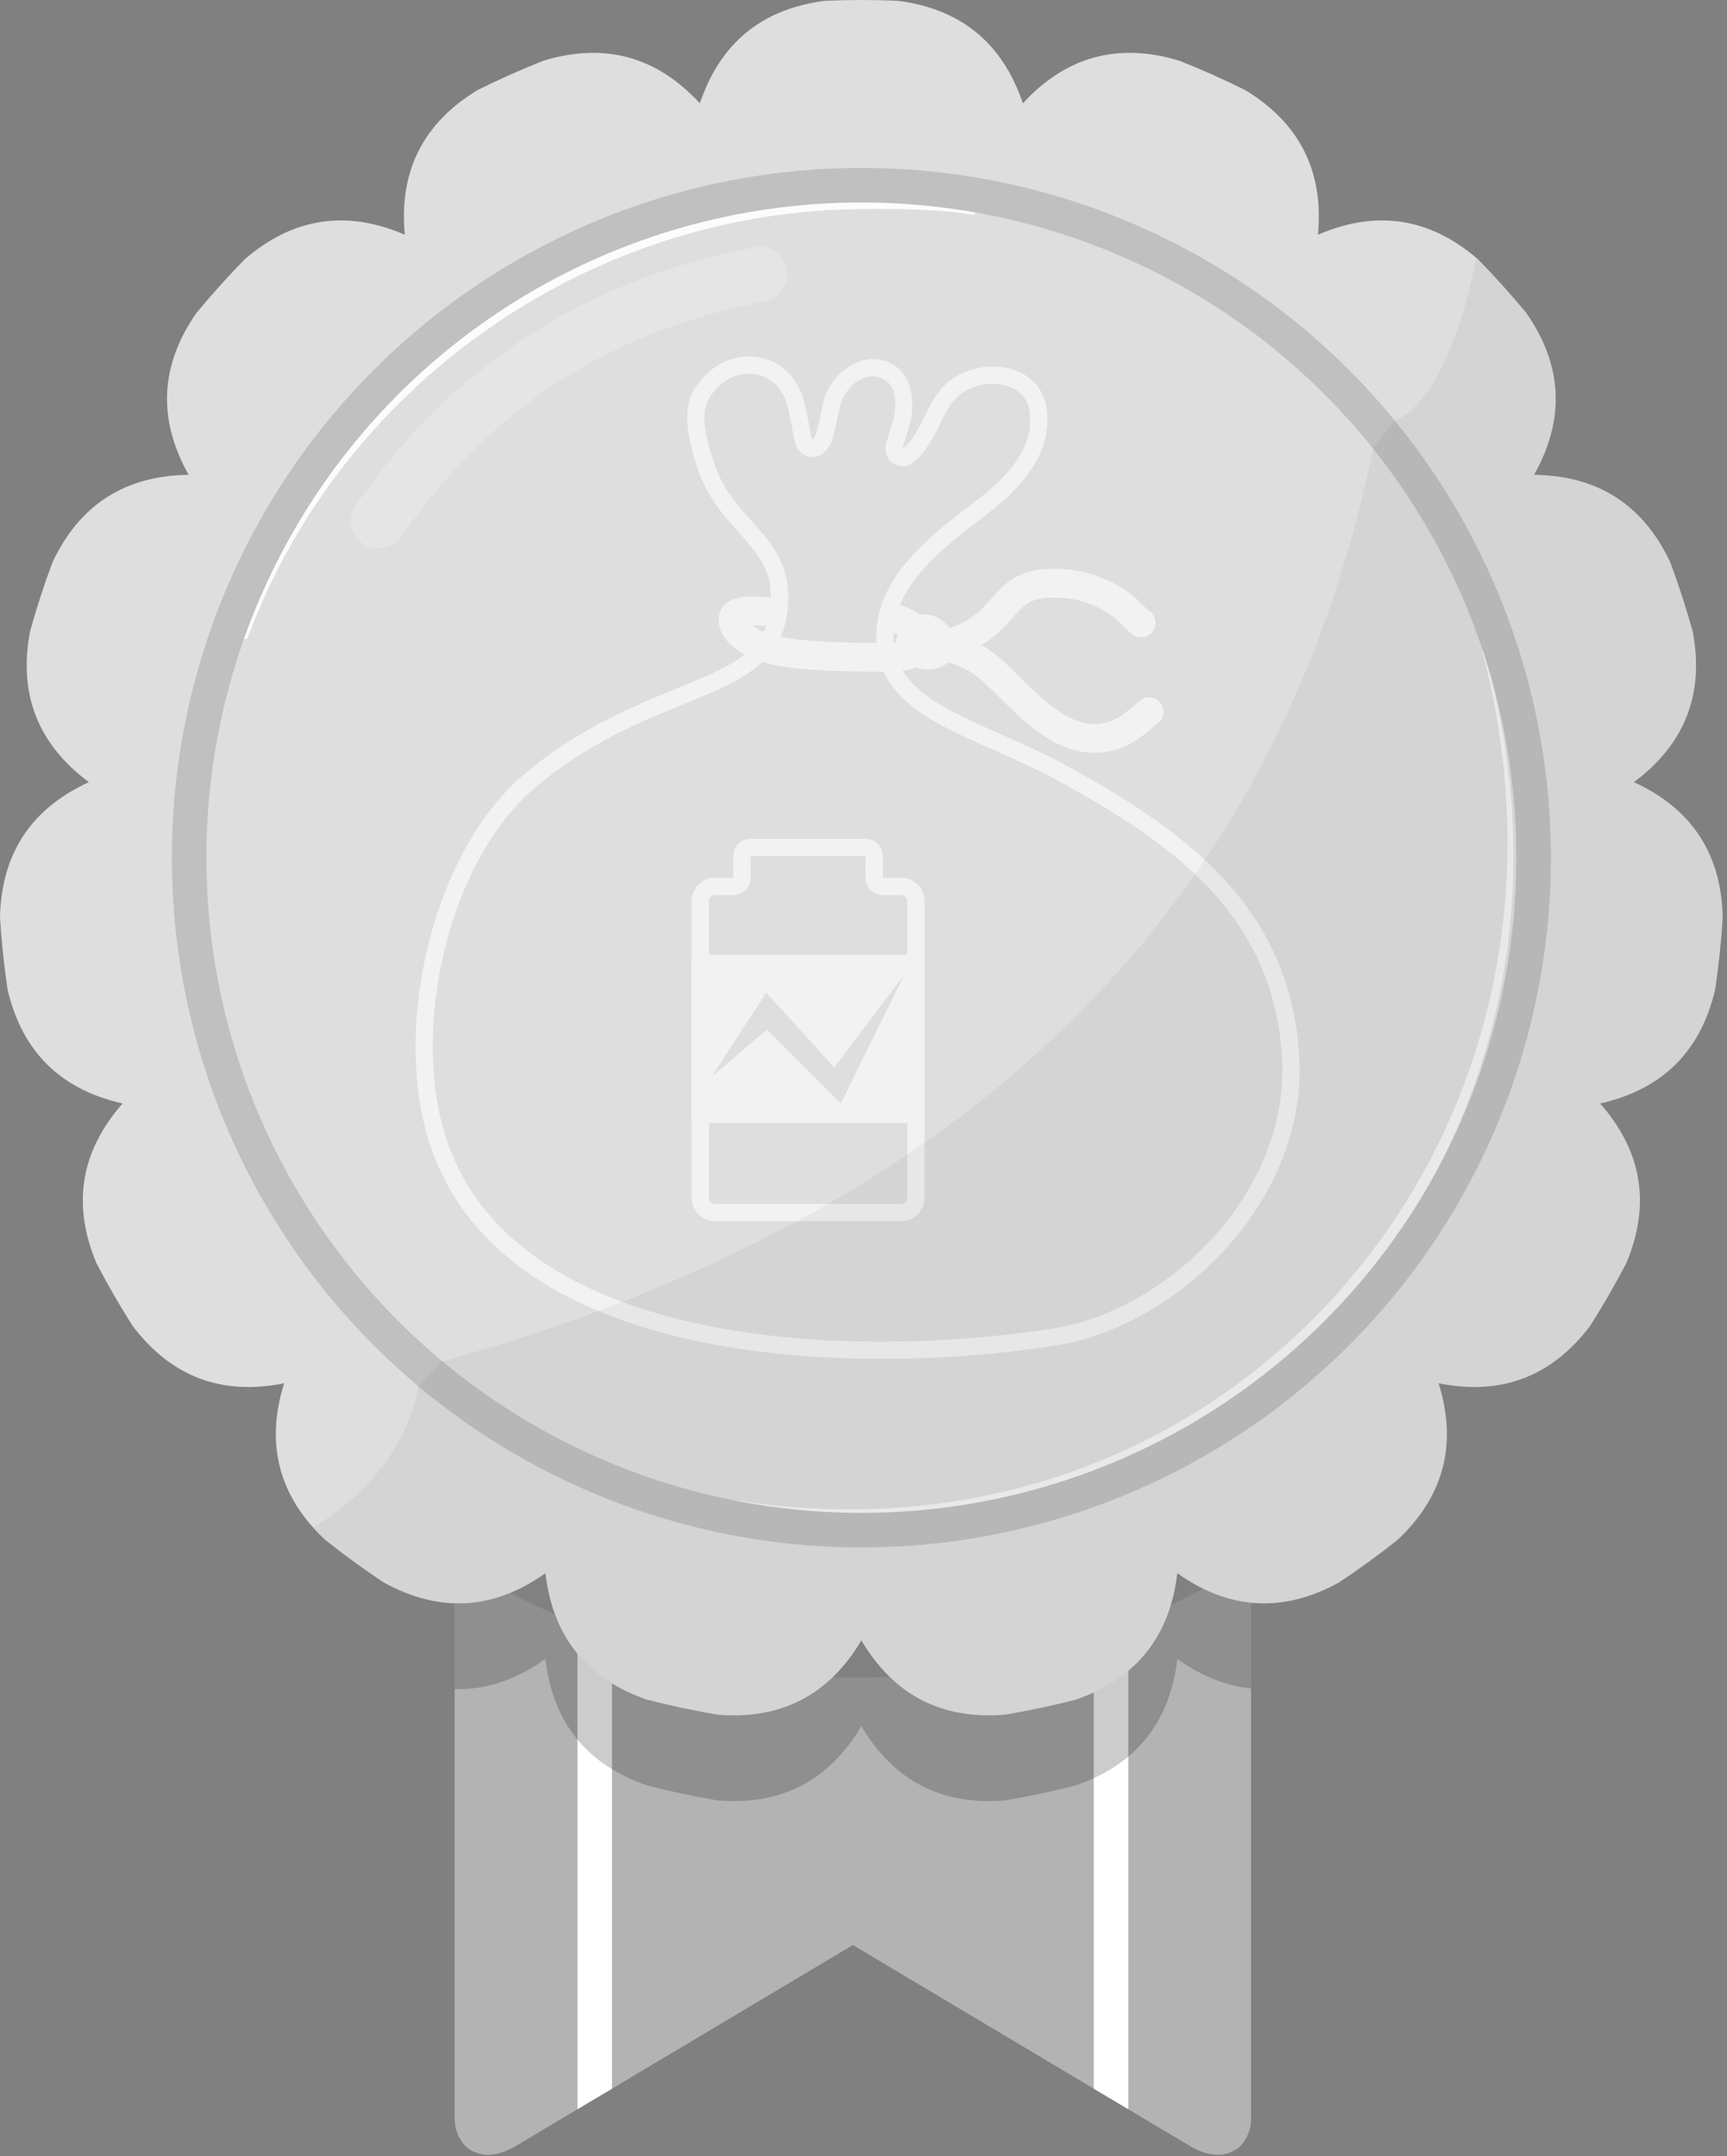 <?xml version="1.0" encoding="UTF-8" standalone="no"?><!DOCTYPE svg PUBLIC "-//W3C//DTD SVG 1.1//EN" "http://www.w3.org/Graphics/SVG/1.1/DTD/svg11.dtd"><svg width="100%" height="100%" viewBox="0 0 125 156" version="1.1" xmlns="http://www.w3.org/2000/svg" xmlns:xlink="http://www.w3.org/1999/xlink" xml:space="preserve" xmlns:serif="http://www.serif.com/" style="fill-rule:evenodd;clip-rule:evenodd;stroke-linecap:round;stroke-linejoin:round;stroke-miterlimit:1.5;"><rect x="0" y="0" width="125" height="156" fill="#808080" stroke="none"/><rect id="Badges-V" serif:id="Badges V" x="-1301.11" y="-575.417" width="2471.14" height="779.286" style="fill:none;"/><g id="Gold"></g><g id="Gold1" serif:id="Gold"></g><g id="Gold2" serif:id="Gold"></g><g id="Gold3" serif:id="Gold"></g><g id="Gold4" serif:id="Gold"></g><g id="Gold5" serif:id="Gold"></g><g id="Gold6" serif:id="Gold"></g><g id="Gold7" serif:id="Gold"></g><g id="Gold8" serif:id="Gold"></g><g id="Gold9" serif:id="Gold"></g><g id="Gold10" serif:id="Gold"></g><g id="Gold11" serif:id="Gold"></g><g id="Gold12" serif:id="Gold"></g><g id="Gold13" serif:id="Gold"></g><g id="Silver"></g><g id="Silver1" serif:id="Silver"></g><g id="Silver2" serif:id="Silver"></g><g id="Silver3" serif:id="Silver"></g><g id="Silver4" serif:id="Silver"></g><g id="Silver5" serif:id="Silver"></g><g id="Silver6" serif:id="Silver"></g><g id="Silver7" serif:id="Silver"></g><g id="Silver8" serif:id="Silver"></g><g id="Silver9" serif:id="Silver"></g><g id="Silver10" serif:id="Silver"></g><g id="Silver11" serif:id="Silver"></g><g id="Silver12" serif:id="Silver"></g><g id="Silver13" serif:id="Silver"></g><g id="Bronze"></g><g id="Bronze1" serif:id="Bronze"></g><g id="Bronze2" serif:id="Bronze"></g><g id="Bronze3" serif:id="Bronze"></g><g id="Bronze4" serif:id="Bronze"></g><g id="Bronze5" serif:id="Bronze"></g><g id="Bronze6" serif:id="Bronze"></g><g id="Bronze7" serif:id="Bronze"></g><g id="Bronze8" serif:id="Bronze"><path d="M33.798,155.396c-0.548,-0.525 -0.889,-1.264 -0.889,-2.082l0,-88.588c0,-1.591 1.292,-2.883 2.882,-2.883l51.881,0c1.591,0 2.882,1.292 2.882,2.883l0,88.588c0,0.819 -0.342,1.558 -0.891,2.083c-0.929,0.689 -2.071,0.717 -3.479,-0.087l-24.452,-14.573l-24.464,14.579c-1.404,0.799 -2.542,0.769 -3.47,0.08Z" style="fill:#b3b3b3;"/><clipPath id="_clip1"><path d="M33.798,155.396c-0.548,-0.525 -0.889,-1.264 -0.889,-2.082l0,-88.588c0,-1.591 1.292,-2.883 2.882,-2.883l51.881,0c1.591,0 2.882,1.292 2.882,2.883l0,88.588c0,0.819 -0.342,1.558 -0.891,2.083c-0.929,0.689 -2.071,0.717 -3.479,-0.087l-24.452,-14.573l-24.464,14.579c-1.404,0.799 -2.542,0.769 -3.47,0.08Z"/></clipPath><g clip-path="url(#_clip1)"><g><path d="M43.046,68.644l-0,92.649" style="fill:none;stroke:#fff;stroke-width:2.5px;"/><path d="M80.417,68.644l0,92.649" style="fill:none;stroke:#fff;stroke-width:2.5px;"/></g><circle cx="61.732" cy="68.263" r="53.125" style="fill-opacity:0.1;"/><path d="M64.962,6.26c-1.743,-0.073 -3.489,-0.073 -5.232,0c-4.575,0.578 -7.599,3.052 -9.073,7.421c-3.124,-3.392 -6.893,-4.422 -11.307,-3.089c-1.623,0.643 -3.217,1.352 -4.78,2.128c-3.944,2.389 -5.701,5.879 -5.271,10.47c-4.233,-1.828 -8.095,-1.236 -11.586,1.777c-1.22,1.247 -2.388,2.544 -3.5,3.888c-2.632,3.787 -2.818,7.69 -0.557,11.709c-4.611,0.051 -7.898,2.163 -9.861,6.336c-0.608,1.635 -1.148,3.295 -1.617,4.976c-0.864,4.529 0.554,8.17 4.254,10.922c-4.192,1.923 -6.335,5.189 -6.432,9.799c0.11,1.742 0.292,3.478 0.547,5.204c1.053,4.489 3.829,7.238 8.328,8.248c-3.046,3.461 -3.676,7.317 -1.889,11.568c0.808,1.546 1.681,3.057 2.615,4.531c2.788,3.673 6.443,5.055 10.964,4.147c-1.376,4.401 -0.383,8.18 2.978,11.337c1.368,1.083 2.78,2.109 4.233,3.075c4.041,2.221 7.942,1.998 11.702,-0.67c0.534,4.58 2.978,7.628 7.333,9.145c1.69,0.434 3.397,0.796 5.117,1.087c4.595,0.386 8.068,-1.404 10.418,-5.372c2.35,3.968 5.823,5.758 10.418,5.372c1.72,-0.291 3.428,-0.653 5.118,-1.087c4.354,-1.517 6.798,-4.565 7.332,-9.145c3.761,2.668 7.661,2.891 11.702,0.67c1.453,-0.966 2.866,-1.992 4.233,-3.075c3.361,-3.157 4.354,-6.936 2.979,-11.337c4.521,0.908 8.175,-0.474 10.963,-4.147c0.935,-1.474 1.807,-2.985 2.616,-4.531c1.787,-4.251 1.157,-8.107 -1.89,-11.568c4.499,-1.01 7.275,-3.759 8.328,-8.248c0.255,-1.726 0.438,-3.462 0.547,-5.204c-0.096,-4.61 -2.24,-7.876 -6.431,-9.799c3.7,-2.752 5.117,-6.393 4.253,-10.922c-0.469,-1.681 -1.008,-3.341 -1.616,-4.976c-1.964,-4.173 -5.251,-6.285 -9.862,-6.336c2.261,-4.019 2.075,-7.922 -0.556,-11.709c-1.112,-1.344 -2.28,-2.641 -3.501,-3.888c-3.491,-3.013 -7.353,-3.605 -11.586,-1.777c0.43,-4.591 -1.326,-8.081 -5.271,-10.47c-1.563,-0.776 -3.157,-1.485 -4.779,-2.128c-4.415,-1.333 -8.184,-0.303 -11.308,3.089c-1.474,-4.369 -4.498,-6.843 -9.073,-7.421Z" style="fill-opacity:0.2;"/></g><path d="M64.962,0.055c-1.743,-0.073 -3.489,-0.073 -5.232,-0c-4.575,0.578 -7.599,3.051 -9.073,7.421c-3.124,-3.392 -6.893,-4.422 -11.307,-3.089c-1.623,0.642 -3.217,1.352 -4.78,2.128c-3.944,2.389 -5.701,5.878 -5.271,10.469c-4.233,-1.828 -8.095,-1.235 -11.586,1.778c-1.22,1.246 -2.388,2.544 -3.5,3.888c-2.632,3.786 -2.818,7.689 -0.557,11.708c-4.611,0.052 -7.898,2.164 -9.861,6.336c-0.608,1.636 -1.148,3.296 -1.617,4.976c-0.864,4.53 0.554,8.17 4.254,10.923c-4.192,1.922 -6.335,5.189 -6.432,9.799c0.11,1.741 0.292,3.477 0.547,5.203c1.053,4.49 3.829,7.239 8.328,8.248c-3.046,3.461 -3.676,7.317 -1.889,11.568c0.808,1.546 1.681,3.058 2.615,4.531c2.788,3.673 6.443,5.056 10.964,4.148c-1.376,4.401 -0.383,8.18 2.978,11.336c1.368,1.084 2.78,2.11 4.233,3.076c4.041,2.221 7.942,1.998 11.702,-0.671c0.534,4.58 2.978,7.629 7.333,9.145c1.69,0.434 3.397,0.797 5.117,1.088c4.595,0.386 8.068,-1.405 10.418,-5.372c2.35,3.967 5.823,5.758 10.418,5.372c1.72,-0.291 3.428,-0.654 5.118,-1.088c4.354,-1.516 6.798,-4.565 7.332,-9.145c3.761,2.669 7.661,2.892 11.702,0.671c1.453,-0.966 2.866,-1.992 4.233,-3.076c3.361,-3.156 4.354,-6.935 2.979,-11.336c4.521,0.908 8.175,-0.475 10.963,-4.148c0.935,-1.473 1.807,-2.985 2.616,-4.531c1.787,-4.251 1.157,-8.107 -1.89,-11.568c4.499,-1.009 7.275,-3.758 8.328,-8.248c0.255,-1.726 0.438,-3.462 0.547,-5.203c-0.096,-4.61 -2.24,-7.877 -6.431,-9.799c3.7,-2.753 5.117,-6.393 4.253,-10.923c-0.469,-1.68 -1.008,-3.34 -1.616,-4.976c-1.964,-4.172 -5.251,-6.284 -9.862,-6.336c2.261,-4.019 2.075,-7.922 -0.556,-11.708c-1.112,-1.344 -2.28,-2.642 -3.501,-3.888c-3.491,-3.013 -7.353,-3.606 -11.586,-1.778c0.43,-4.591 -1.326,-8.08 -5.271,-10.469c-1.563,-0.776 -3.157,-1.486 -4.779,-2.128c-4.415,-1.333 -8.184,-0.303 -11.308,3.089c-1.474,-4.37 -4.498,-6.843 -9.073,-7.421Z" style="fill:#dedede;"/><clipPath id="_clip2"><path d="M64.962,0.055c-1.743,-0.073 -3.489,-0.073 -5.232,-0c-4.575,0.578 -7.599,3.051 -9.073,7.421c-3.124,-3.392 -6.893,-4.422 -11.307,-3.089c-1.623,0.642 -3.217,1.352 -4.78,2.128c-3.944,2.389 -5.701,5.878 -5.271,10.469c-4.233,-1.828 -8.095,-1.235 -11.586,1.778c-1.22,1.246 -2.388,2.544 -3.5,3.888c-2.632,3.786 -2.818,7.689 -0.557,11.708c-4.611,0.052 -7.898,2.164 -9.861,6.336c-0.608,1.636 -1.148,3.296 -1.617,4.976c-0.864,4.53 0.554,8.17 4.254,10.923c-4.192,1.922 -6.335,5.189 -6.432,9.799c0.11,1.741 0.292,3.477 0.547,5.203c1.053,4.49 3.829,7.239 8.328,8.248c-3.046,3.461 -3.676,7.317 -1.889,11.568c0.808,1.546 1.681,3.058 2.615,4.531c2.788,3.673 6.443,5.056 10.964,4.148c-1.376,4.401 -0.383,8.18 2.978,11.336c1.368,1.084 2.78,2.11 4.233,3.076c4.041,2.221 7.942,1.998 11.702,-0.671c0.534,4.58 2.978,7.629 7.333,9.145c1.69,0.434 3.397,0.797 5.117,1.088c4.595,0.386 8.068,-1.405 10.418,-5.372c2.35,3.967 5.823,5.758 10.418,5.372c1.72,-0.291 3.428,-0.654 5.118,-1.088c4.354,-1.516 6.798,-4.565 7.332,-9.145c3.761,2.669 7.661,2.892 11.702,0.671c1.453,-0.966 2.866,-1.992 4.233,-3.076c3.361,-3.156 4.354,-6.935 2.979,-11.336c4.521,0.908 8.175,-0.475 10.963,-4.148c0.935,-1.473 1.807,-2.985 2.616,-4.531c1.787,-4.251 1.157,-8.107 -1.89,-11.568c4.499,-1.009 7.275,-3.758 8.328,-8.248c0.255,-1.726 0.438,-3.462 0.547,-5.203c-0.096,-4.61 -2.24,-7.877 -6.431,-9.799c3.7,-2.753 5.117,-6.393 4.253,-10.923c-0.469,-1.68 -1.008,-3.34 -1.616,-4.976c-1.964,-4.172 -5.251,-6.284 -9.862,-6.336c2.261,-4.019 2.075,-7.922 -0.556,-11.708c-1.112,-1.344 -2.28,-2.642 -3.501,-3.888c-3.491,-3.013 -7.353,-3.606 -11.586,-1.778c0.43,-4.591 -1.326,-8.08 -5.271,-10.469c-1.563,-0.776 -3.157,-1.486 -4.779,-2.128c-4.415,-1.333 -8.184,-0.303 -11.308,3.089c-1.474,-4.37 -4.498,-6.843 -9.073,-7.421Z"/></clipPath><g clip-path="url(#_clip2)"><g><g><path d="M57.485,44.396c-0.656,-0.069 -1.315,-0.11 -1.975,-0.14c-0.84,-0.038 -3.098,-0.336 -2.293,1.142c0.088,0.162 0.203,0.305 0.335,0.438" style="fill:none;stroke:#f2f2f2;stroke-width:2.08px;stroke-linecap:butt;"/><path d="M66.775,46.898c0.502,-0.482 -0.36,-1.285 -0.758,-1.565c-1.355,-0.951 -3.257,-0.993 -4.867,-1.173" style="fill:none;stroke:#f2f2f2;stroke-width:2.08px;stroke-linecap:butt;"/><path d="M55.79,42.845c-0.16,-3.455 -3.889,-4.671 -5.29,-8.939c-0.558,-1.701 -1.257,-4.041 -0.252,-5.721c1.922,-3.211 6.227,-3.231 7.731,0.179c0.355,0.804 0.722,3.379 0.796,3.418c0.344,0.185 0.697,-2.485 0.953,-3.155c0.643,-1.68 2.574,-3.198 4.508,-2.439c1.714,0.674 1.956,2.476 1.716,4.069c-0.065,0.428 -0.699,2.288 -0.61,2.216c1.281,-1.048 1.745,-3.278 2.938,-4.511c2.217,-2.29 7.011,-1.922 7.481,1.645c0.425,3.226 -1.891,5.741 -4.328,7.6c-3.522,2.685 -7.369,5.626 -6.672,9.786c0.696,4.159 6.847,5.32 12.635,8.517c8.118,4.484 15.973,9.922 16.641,20.863c0.65,10.649 -8.947,19.653 -17.67,20.993c-16.291,2.505 -42.542,1.155 -45.893,-17.097c-1.521,-8.288 1.436,-19.33 7.724,-24.469c9.245,-7.556 17.92,-5.838 17.592,-12.955Z" style="fill:#dedede;"/><path d="M55.79,42.845c-0.16,-3.455 -3.889,-4.671 -5.29,-8.939c-0.558,-1.701 -1.257,-4.041 -0.252,-5.721c1.922,-3.211 6.227,-3.231 7.731,0.179c0.355,0.804 0.722,3.379 0.796,3.418c0.344,0.185 0.697,-2.485 0.953,-3.155c0.643,-1.68 2.574,-3.198 4.508,-2.439c1.714,0.674 1.956,2.476 1.716,4.069c-0.065,0.428 -0.699,2.288 -0.61,2.216c1.281,-1.048 1.745,-3.278 2.938,-4.511c2.217,-2.29 7.011,-1.922 7.481,1.645c0.425,3.226 -1.891,5.741 -4.328,7.6c-3.522,2.685 -7.369,5.626 -6.672,9.786c0.696,4.159 6.847,5.32 12.635,8.517c8.118,4.484 15.973,9.922 16.641,20.863c0.65,10.649 -8.947,19.653 -17.67,20.993c-16.291,2.505 -42.542,1.155 -45.893,-17.097c-1.521,-8.288 1.436,-19.33 7.724,-24.469c9.245,-7.556 17.92,-5.838 17.592,-12.955Zm1.248,-0.057c-0.077,-1.675 -0.808,-2.932 -1.812,-4.148c-1.157,-1.403 -2.756,-2.74 -3.538,-5.124c-0.256,-0.779 -0.55,-1.702 -0.659,-2.625c-0.085,-0.727 -0.071,-1.458 0.292,-2.064c0.705,-1.178 1.829,-1.8 2.933,-1.786c1.054,0.014 2.055,0.633 2.582,1.827c0.3,0.681 0.588,2.715 0.697,3.141c0.158,0.617 0.56,0.826 0.65,0.875c0.513,0.275 1.056,0.269 1.57,-0.234c0.147,-0.145 0.351,-0.443 0.498,-0.886c0.24,-0.729 0.464,-2.218 0.645,-2.69c0.421,-1.101 1.616,-2.22 2.883,-1.722c1.116,0.438 1.093,1.681 0.937,2.718c-0.058,0.385 -0.577,1.927 -0.616,2.18c-0.108,0.704 0.292,1.058 0.407,1.16c0.256,0.227 0.556,0.333 0.904,0.313c0.192,-0.012 0.452,-0.061 0.722,-0.283c0.633,-0.517 1.124,-1.253 1.556,-2.066c0.47,-0.883 0.849,-1.881 1.489,-2.543c0.83,-0.856 2.147,-1.198 3.295,-1.009c1.005,0.165 1.895,0.78 2.049,1.948c0.364,2.768 -1.756,4.848 -3.847,6.443c-1.838,1.401 -3.752,2.878 -5.124,4.538c-1.553,1.879 -2.435,3.991 -2.023,6.448c0.336,2.009 1.66,3.49 3.654,4.729c2.492,1.549 6.115,2.746 9.609,4.676c7.755,4.283 15.36,9.394 15.998,19.845c0.61,9.995 -8.425,18.423 -16.611,19.682c-9.576,1.472 -22.667,1.616 -32.314,-2.392c-6.165,-2.56 -10.902,-6.841 -12.16,-13.696c-1.446,-7.877 1.309,-18.39 7.285,-23.275c5.464,-4.465 10.736,-5.62 14.001,-7.361c2.669,-1.424 4.207,-3.181 4.048,-6.619Z" style="fill:#f2f2f2;"/><path d="M53.081,63.512l-1.333,-0c-0.93,-0 -1.686,0.755 -1.686,1.685l0,21.477c0,0.93 0.756,1.686 1.686,1.686l13.482,-0c0.931,-0 1.686,-0.756 1.686,-1.686l-0,-21.477c-0,-0.93 -0.755,-1.685 -1.686,-1.685l-1.332,-0l-0,-1.601c-0,-0.669 -0.544,-1.212 -1.213,-1.212l-8.392,0c-0.669,0 -1.212,0.543 -1.212,1.212l-0,1.601Z" style="fill:none;"/><clipPath id="_clip3"><path d="M53.081,63.512l-1.333,-0c-0.93,-0 -1.686,0.755 -1.686,1.685l0,21.477c0,0.93 0.756,1.686 1.686,1.686l13.482,-0c0.931,-0 1.686,-0.756 1.686,-1.686l-0,-21.477c-0,-0.93 -0.755,-1.685 -1.686,-1.685l-1.332,-0l-0,-1.601c-0,-0.669 -0.544,-1.212 -1.213,-1.212l-8.392,0c-0.669,0 -1.212,0.543 -1.212,1.212l-0,1.601Z"/></clipPath><g clip-path="url(#_clip3)"><path d="M69.321,69.09l-21.664,-0l-0,12.179l21.664,0l0,-12.179Zm-17.799,8.795l3.941,-6.065l4.924,5.42l5.069,-6.727l-4.603,9.333l-5.327,-5.347l-4.004,3.386Z" style="fill:#f2f2f2;"/></g><path d="M53.081,63.512l-1.333,-0c-0.93,-0 -1.686,0.755 -1.686,1.685l0,21.477c0,0.93 0.756,1.686 1.686,1.686l13.482,-0c0.931,-0 1.686,-0.756 1.686,-1.686l-0,-21.477c-0,-0.93 -0.755,-1.685 -1.686,-1.685l-1.332,-0l-0,-1.601c-0,-0.669 -0.544,-1.212 -1.213,-1.212l-8.392,0c-0.669,0 -1.212,0.543 -1.212,1.212l-0,1.601Zm9.567,-1.563l-0,1.563c-0,0.69 0.559,1.25 1.25,1.25l1.332,-0c0.241,-0 0.436,0.195 0.436,0.435c-0,0 -0,21.477 -0,21.477c-0,0.241 -0.195,0.436 -0.436,0.436l-13.482,-0c-0.24,-0 -0.436,-0.195 -0.436,-0.436c0,0 0,-21.477 0,-21.477c0,-0.24 0.196,-0.435 0.436,-0.435l1.333,-0c0.69,-0 1.25,-0.56 1.25,-1.25l-0,-1.563l8.317,0Z" style="fill:#f2f2f2;"/><path d="M67.802,46.123c-0.18,-0.139 -0.391,-0.256 -0.61,-0.322c-0.747,-0.224 -1.719,0.361 -1.073,1.141c0.095,0.115 0.216,0.208 0.343,0.285c0.183,0.112 0.405,0.167 0.618,0.179c0.242,0.013 0.496,-0.03 0.712,-0.142c0.424,-0.219 0.434,-0.679 0.214,-1.046c-0.276,-0.46 -0.707,-0.768 -1.263,-0.709" style="fill:none;stroke:#f2f2f2;stroke-width:2.08px;stroke-linecap:butt;"/><path d="M67.144,46.485c1.742,0.392 3.545,-0.585 4.741,-1.788c0.744,-0.748 1.331,-1.653 2.313,-2.119c0.671,-0.319 1.484,-0.385 2.22,-0.379c1.74,0.016 3.258,0.526 4.68,1.523c0.557,0.391 0.957,0.948 1.501,1.352" style="fill:none;stroke:#f2f2f2;stroke-width:2.08px;"/><path d="M67.144,46.573c1.506,0.213 2.919,0.561 4.142,1.515c0.465,0.362 0.897,0.754 1.317,1.165c2.154,2.112 4.895,5.191 8.269,3.856c0.817,-0.323 1.63,-1.039 2.301,-1.612" style="fill:none;stroke:#f2f2f2;stroke-width:2.08px;"/><path d="M53.331,45.529c0.23,0.406 0.629,0.659 0.861,0.802c1.18,0.731 2.78,0.93 4.158,1.047c1.875,0.16 3.763,0.172 5.643,0.188c0.89,0.008 2.286,-0.079 2.89,-0.793" style="fill:none;stroke:#f2f2f2;stroke-width:2.08px;"/></g></g><path d="M107.27,47.047c1.042,3.934 1.622,7.814 1.793,11.597c0.275,6.095 -0.532,11.936 -2.241,17.346c-1.191,3.769 -2.82,7.327 -4.831,10.615c-1.361,2.224 -2.896,4.323 -4.586,6.283c-1.696,1.967 -3.547,3.794 -5.541,5.458c-2.976,2.483 -6.265,4.604 -9.817,6.294c-3.469,1.65 -7.184,2.891 -11.094,3.661c-5.509,1.085 -11.402,1.239 -17.529,0.277c-0.036,-0.006 -0.07,0.018 -0.076,0.054c-0.006,0.036 0.018,0.069 0.054,0.075c6.144,1.084 12.076,1.047 17.637,0.052c3.97,-0.71 7.751,-1.908 11.284,-3.53c3.63,-1.666 7,-3.779 10.044,-6.274c2.044,-1.676 3.941,-3.523 5.669,-5.523c1.721,-1.993 3.273,-4.138 4.641,-6.411c2.018,-3.354 3.635,-6.988 4.793,-10.831c0.842,-2.798 1.44,-5.708 1.77,-8.703c0.719,-6.509 0.177,-13.421 -1.844,-20.474c-0.009,-0.035 -0.045,-0.056 -0.08,-0.046c-0.035,0.01 -0.055,0.046 -0.046,0.08Z" style="fill:#fff;fill-opacity:0.7;"/><path d="M17.933,46.123c1.689,-4.552 4.079,-8.761 7.022,-12.519c1.774,-2.266 3.751,-4.367 5.902,-6.277c1.43,-1.271 2.937,-2.457 4.512,-3.553c1.567,-1.092 3.202,-2.094 4.897,-2.999c1.682,-0.899 3.423,-1.704 5.216,-2.404c5.239,-2.045 10.924,-3.199 16.864,-3.244c1.605,-0.015 3.235,-0.016 4.836,0.071c1.085,0.059 2.156,0.159 3.196,0.325c0.095,0.016 0.185,-0.048 0.201,-0.143c0.016,-0.095 -0.048,-0.185 -0.143,-0.201c-1.049,-0.189 -2.131,-0.312 -3.228,-0.393c-1.608,-0.118 -3.248,-0.146 -4.862,-0.16c-6.02,-0.046 -11.805,1.021 -17.139,3.029c-1.832,0.69 -3.611,1.491 -5.326,2.397c-1.728,0.913 -3.392,1.933 -4.982,3.05c-1.597,1.121 -3.119,2.342 -4.559,3.65c-2.161,1.964 -4.138,4.126 -5.898,6.457c-2.908,3.85 -5.225,8.161 -6.837,12.796c-0.033,0.091 0.014,0.19 0.105,0.223c0.09,0.032 0.19,-0.015 0.223,-0.105Z" style="fill:#fff;fill-opacity:0.9;"/><path d="M27.392,37.701c6.549,-9.429 15.531,-15.554 27.622,-17.858" style="fill:none;stroke:#fff;stroke-opacity:0.2;stroke-width:3.99px;"/><circle cx="62.346" cy="62.058" r="48.658" style="fill:none;stroke:#c0c0c0;stroke-width:2.5px;"/><path id="schatten" d="M105.75,5.272c28.683,11.961 47.219,39.978 47.219,72.971c-0,43.793 -35.555,79.348 -79.348,79.348c-33.322,-0 -68.517,-42.071 -68.517,-42.071c-0,-0 22.384,-0.837 25.21,-15.273l1.648,-1.716c37.944,-10.583 60.533,-32.553 67.45,-66.146l1.529,-1.916c6.08,-2.567 8.78,-24.383 4.809,-25.197Z" style="fill-opacity:0.05;"/></g></g><g id="Bronze9" serif:id="Bronze"></g><g id="Bronze10" serif:id="Bronze"></g><g id="Bronze11" serif:id="Bronze"></g><g id="Bronze12" serif:id="Bronze"></g><g id="Bronze13" serif:id="Bronze"></g><g id="Bronze14" serif:id="Bronze"></g><g id="Bronze15" serif:id="Bronze"></g><g id="Bronze16" serif:id="Bronze"></g><g id="Bronze17" serif:id="Bronze"></g><g id="Bronze18" serif:id="Bronze"></g><g id="Bronze19" serif:id="Bronze"></g><g id="Bronze20" serif:id="Bronze"></g><g id="Bronze21" serif:id="Bronze"></g><g id="Bronze22" serif:id="Bronze"></g><g id="Bronze23" serif:id="Bronze"></g><g id="Bronze24" serif:id="Bronze"></g><g id="Bronze25" serif:id="Bronze"></g><g id="Bronze26" serif:id="Bronze"></g><g id="Bronze27" serif:id="Bronze"></g><g id="Bronze28" serif:id="Bronze"></g></svg>